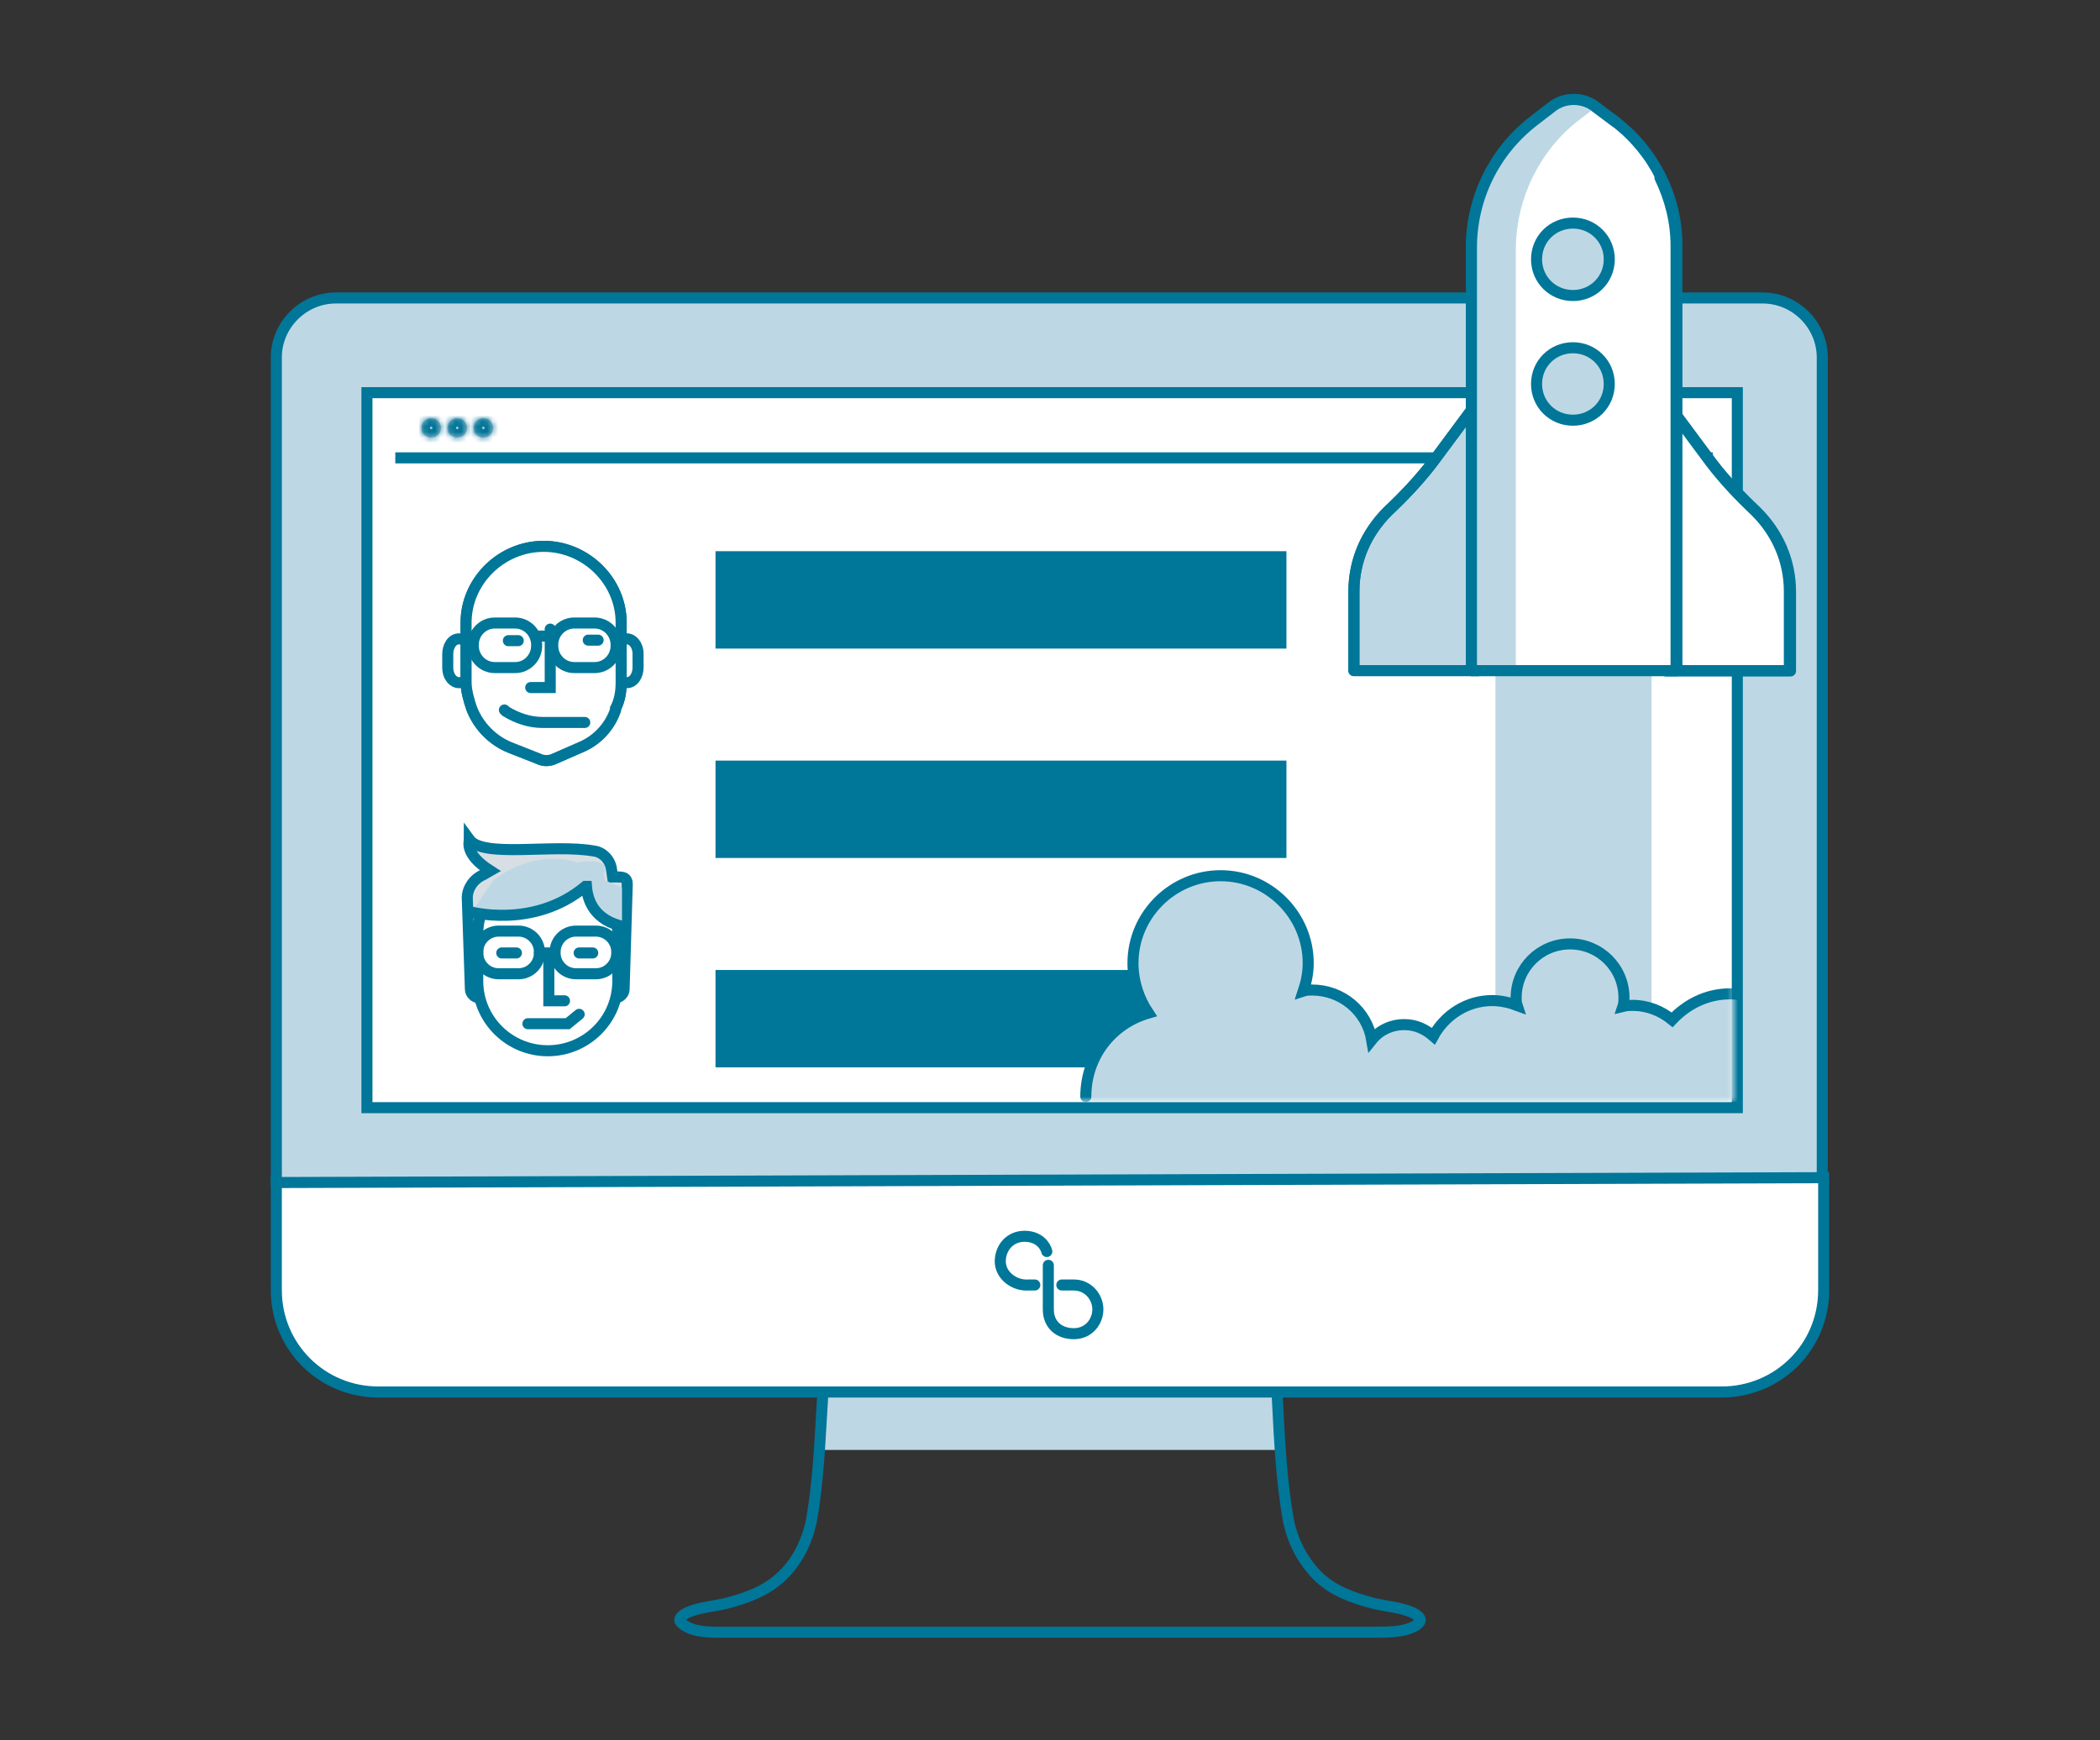 <svg width="380" height="315" viewBox="0 0 380 315" fill="none" xmlns="http://www.w3.org/2000/svg">
<rect x="0" y="0" width="380" height="315" fill="#333333" stroke="none"/>
<path d="M274.354 166.256H5.903C2.823 166.256 0 163.694 0 160.364V10.759C0 4.867 4.876 0 10.779 0H268.964C274.867 0 279.743 4.867 279.743 10.759V160.364C280 163.694 277.434 166.256 274.354 166.256Z" transform="translate(50 53.934)" fill="#BDD8E4" stroke="#007699" stroke-width="2"/>
<path d="M1 1H248.973V130.416H1V1Z" transform="translate(65.398 70.074)" fill="white" stroke="#007699" stroke-width="2"/>
<path d="M84 12C83.803 8.494 83.605 3.91 83.408 0H0.592C0.395 3.775 0.197 8.494 0 12H84Z" transform="translate(148 250.44)" fill="#BDD8E4"/>
<path d="M126.287 41.698C127.229 41.951 128.213 42.122 129.151 42.286C129.406 42.331 129.658 42.375 129.905 42.42C131.088 42.635 132.202 42.877 133.249 43.298L133.258 43.301C134.213 43.675 134.783 44.182 134.948 44.561C135.013 44.708 135.017 44.83 134.962 44.97C134.897 45.135 134.719 45.403 134.262 45.734C132.261 46.97 129.501 46.999 126.745 46.999V47.999C126.745 46.999 126.745 46.999 126.744 46.999H126.744H126.742H126.74H126.737H126.734H126.73H126.726H126.721H126.715H126.709H126.702H126.695H126.687H126.678H126.669H126.659H126.649H126.638H126.627H126.615H126.602H126.589H126.575H126.561H126.546H126.53H126.514H126.498H126.481H126.463H126.445H126.426H126.406H126.386H126.366H126.345H126.323H126.301H126.278H126.255H126.231H126.206H126.181H126.156H126.13H126.103H126.076H126.048H126.02H125.991H125.962H125.932H125.901H125.87H125.839H125.807H125.774H125.741H125.707H125.673H125.638H125.603H125.567H125.531H125.494H125.457H125.419H125.38H125.341H125.302H125.262H125.221H125.18H125.139H125.097H125.054H125.011H124.967H124.923H124.879H124.834H124.788H124.742H124.695H124.648H124.6H124.552H124.503H124.454H124.404H124.354H124.303H124.252H124.2H124.148H124.095H124.042H123.989H123.934H123.88H123.825H123.769H123.713H123.656H123.599H123.541H123.483H123.425H123.366H123.306H123.246H123.186H123.125H123.063H123.002H122.939H122.876H122.813H122.749H122.685H122.62H122.555H122.489H122.423H122.357H122.29H122.222H122.154H122.086H122.017H121.947H121.878H121.807H121.737H121.665H121.594H121.522H121.449H121.376H121.303H121.229H121.155H121.08H121.005H120.929H120.853H120.776H120.699H120.622H120.544H120.466H120.387H120.308H120.228H120.148H120.068H119.987H119.906H119.824H119.742H119.659H119.576H119.493H119.409H119.325H119.24H119.155H119.069H118.983H118.897H118.81H118.723H118.636H118.548H118.459H118.37H118.281H118.191H118.101H118.011H117.92H117.829H117.737H117.645H117.552H117.46H117.366H117.273H117.179H117.084H116.989H116.894H116.798H116.702H116.606H116.509H116.412H116.314H116.216H116.118H116.019H115.92H115.821H115.721H115.621H115.52H115.419H115.318H115.216H115.114H115.011H114.908H114.805H114.701H114.598H114.493H114.388H114.283H114.178H114.072H113.966H113.859H113.753H113.645H113.538H113.43H113.322H113.213H113.104H112.994H112.885H112.775H112.664H112.554H112.442H112.331H112.219H112.107H111.995H111.882H111.769H111.655H111.541H111.427H111.313H111.198H111.083H110.967H110.851H110.735H110.618H110.502H110.384H110.267H110.149H110.031H109.913H109.794H109.675H109.555H109.436H109.315H109.195H109.074H108.953H108.832H108.71H108.589H108.466H108.344H108.221H108.098H107.974H107.85H107.726H107.602H107.477H107.352H107.227H107.101H106.976H106.849H106.723H106.596H106.469H106.342H106.214H106.086H105.958H105.829H105.701H105.571H105.442H105.312H105.183H105.052H104.922H104.791H104.66H104.529H104.397H104.265H104.133H104.001H103.868H103.735H103.602H103.468H103.334H103.2H103.066H102.932H102.797H102.662H102.526H102.391H102.255H102.119H101.982H101.846H101.709H101.572H101.434H101.296H101.159H101.02H100.882H100.743H100.604H100.465H100.326H100.186H100.046H99.906H99.766H99.625H99.485H99.344H99.202H99.061H98.919H98.777H98.635H98.492H98.35H98.207H98.064H97.92H97.777H97.633H97.489H97.344H97.2H97.055H96.91H96.765H96.62H96.474H96.329H96.183H96.036H95.89H95.743H95.597H95.45H95.302H95.155H95.007H94.859H94.711H94.563H94.415H94.266H94.117H93.968H93.819H93.669H93.52H93.37H93.22H93.07H92.919H92.769H92.618H92.467H92.316H92.165H92.013H91.861H91.709H91.557H91.405H91.253H91.1H90.947H90.794H90.641H90.488H90.335H90.181H90.027H89.873H89.719H89.565H89.41H89.256H89.101H88.946H88.791H88.636H88.48H88.325H88.169H88.013H87.857H87.701H87.544H87.388H87.231H87.075H86.918H86.761H86.603H86.446H86.288H86.131H85.973H85.815H85.657H85.499H85.34H85.182H85.023H84.865H84.706H84.547H84.387H84.228H84.069H83.909H83.749H83.59H83.43H83.27H83.11H82.949H82.789H82.628H82.468H82.307H82.146H81.985H81.824H81.663H81.501H81.34H81.179H81.017H80.855H80.693H80.531H80.369H80.207H80.045H79.882H79.72H79.557H79.395H79.232H79.069H78.906H78.743H78.58H78.417H78.253H78.09H77.927H77.763H77.599H77.436H77.272H77.108H76.944H76.78H76.616H76.451H76.287H76.123H75.958H75.794H75.629H75.464H75.3H75.135H74.97H74.805H74.64H74.475H74.31H74.144H73.979H73.814H73.648H73.483H73.317H73.152H72.986H72.821H72.655H72.489H72.323H72.306H72.289H72.272H72.255H72.239H72.222H72.205H72.188H72.171H72.154H72.137H72.12H72.103H72.086H72.069H72.052H72.035H72.018H72.001H71.984H71.968H71.951H71.934H71.917H71.9H71.883H71.866H71.849H71.832H71.815H71.798H71.781H71.764H71.747H71.731H71.713H71.697H71.68H71.663H71.646H71.629H71.612H71.595H71.578H71.561H71.544H71.527H71.51H71.493H71.477H71.46H71.443H71.426H71.409H71.392H71.375H71.358H71.341H71.324H71.307H71.29H71.273H71.256H71.24H71.223H71.206H71.189H71.172H71.155H71.138H71.121H71.104H71.087H71.07H71.053H71.036H71.019H71.002H70.986H70.969H70.952H70.935H70.918H70.901H70.884H70.867H70.85H70.833H70.816H70.799H70.783H70.766H70.749H70.732H70.715H70.698H70.681H70.664H70.647H70.63H70.613H70.597H70.58H70.563H70.546H70.529H70.512H70.495H70.478H70.461H70.444H70.427H70.41H70.394H70.377H70.36H70.343H70.326H70.309H70.292H70.275H70.258H70.241H70.225H70.208H70.191H70.174H70.157H70.14H70.123H70.106H70.089H70.072H70.055H70.039H70.022H70.005H69.988H69.971H69.954H69.937H69.92H69.903H69.887H69.87H69.853H69.836H69.819H69.802H69.785H69.768H69.751H69.735H69.718H69.701H69.684H69.667H69.65H69.633H69.616H69.6H69.583H69.566H69.549H69.532H69.515H69.498H69.481H69.465H69.448H69.431H69.414H69.397H69.38H69.363H69.346H69.33H69.313H69.296H69.279H69.262H69.245H69.228H69.212H69.195H69.178H69.161H69.144H69.127H69.11H69.094H69.077H69.06H69.043H69.026H69.009H68.992H68.975H68.959H68.942H68.925H68.908H68.891H68.874H68.858H68.841H68.824H68.807H68.79H68.773H68.757H68.74H68.723H68.706H68.689H68.672H68.656H68.639H68.622H68.605H68.588H68.571H68.555H68.538H68.521H68.504H68.487H68.471H68.454H68.437H68.42H68.403H68.386H68.37H68.353H68.336H68.319H68.302H68.285H68.269H68.252H68.235H68.218H68.201H68.185H68.168H68.151H68.134H68.118H68.101H68.084H68.067H68.05H68.034H68.017H68H67.983H67.966H67.95H67.933H67.916H67.899H67.882H67.866H67.849H67.832H67.815H67.799H67.782H67.765H67.748H67.731H67.715H67.698H67.681H67.664H67.648H67.631H67.614H67.597H67.581H67.564H67.547H67.53H67.513H67.497H67.48H67.463H67.447H67.43H67.413H67.396H67.379H67.363H67.346H67.329H67.312H67.296H67.279H67.262H67.246H67.229H67.212H67.195H67.179H67.162H67.145H67.128H67.112H67.095H67.078H67.062H67.045H67.028H67.011H66.995H66.978H66.961H66.945H66.928H66.911H66.894H66.878H66.861H66.844H66.828H66.811H66.794H66.778H66.761H66.744H66.727H66.711H66.694H66.677H66.661H66.644H66.627H66.611H66.594H66.577H66.561H66.544H66.527H66.511H66.494H66.477H66.461H66.444H66.427H66.411H66.394H66.377H66.361H66.344H66.327H66.311H66.294H66.277H66.261H66.244H66.227H66.211H66.194H66.177H66.161H66.144H66.128H66.111H66.094H66.078H66.061H66.044H66.028H66.011H65.995H65.978H65.961H65.945H65.928H65.911H65.895H65.878H65.862H65.845H65.828H65.812H65.795H65.779H65.762H65.745H65.729H65.712H65.696H65.679H65.662H65.646H65.629H65.613H65.596H65.579H65.563H65.546H65.53H65.513H65.497H65.48H65.463H65.447H65.43H65.414H65.397H65.381H65.364H65.348H65.331H65.314H65.298H65.281H65.265H65.248H65.232H65.215H65.199H65.182H65.166H65.149H65.133H65.116H65.1H65.083H65.067H65.05H65.033H65.017H65H64.984H64.967H64.951H64.934H64.918H64.901H64.885H64.868H64.852H64.835H64.819H64.802H64.786H64.769H64.753H64.736H64.72H64.704H64.687H64.671H64.654H64.638H64.621H64.605H64.588H64.572H64.555H64.539H64.522H64.506H64.489H64.473H64.457H64.44H64.424H64.407H64.391H64.374H64.358H64.341H64.325H64.309H64.292H64.276H64.259H64.243H64.227H64.21H64.194H64.177H64.161H64.144H64.128H64.112H64.095H64.079H64.062H64.046H64.03H64.013H63.997H63.98H63.964H63.948H63.931H63.915H63.899H63.882H63.866H63.849H63.833H63.817H63.8H63.784H63.768H63.751H63.586H63.42H63.254H63.088H62.923H62.757H62.592H62.426H62.261H62.095H61.93H61.765H61.6H61.435H61.27H61.105H60.94H60.775H60.61H60.446H60.281H60.116H59.952H59.788H59.623H59.459H59.295H59.131H58.967H58.803H58.639H58.475H58.312H58.148H57.984H57.821H57.658H57.495H57.331H57.168H57.005H56.843H56.68H56.517H56.355H56.192H56.03H55.867H55.705H55.543H55.381H55.219H55.058H54.896H54.734H54.573H54.412H54.251H54.089H53.928H53.768H53.607H53.446H53.286H53.125H52.965H52.805H52.645H52.485H52.325H52.165H52.006H51.846H51.687H51.528H51.369H51.21H51.051H50.893H50.734H50.576H50.418H50.26H50.102H49.944H49.786H49.629H49.471H49.314H49.157H49H48.843H48.687H48.53H48.374H48.218H48.062H47.906H47.75H47.594H47.439H47.284H47.129H46.974H46.819H46.664H46.51H46.355H46.201H46.047H45.894H45.74H45.587H45.433H45.28H45.127H44.974H44.822H44.669H44.517H44.365H44.213H44.062H43.91H43.759H43.608H43.457H43.306H43.155H43.005H42.855H42.705H42.555H42.405H42.256H42.106H41.958H41.809H41.66H41.511H41.363H41.215H41.067H40.92H40.772H40.625H40.478H40.331H40.185H40.038H39.892H39.746H39.6H39.455H39.309H39.164H39.019H38.874H38.73H38.586H38.442H38.298H38.154H38.011H37.868H37.725H37.582H37.44H37.298H37.156H37.014H36.872H36.731H36.59H36.449H36.309H36.168H36.028H35.888H35.749H35.609H35.47H35.331H35.193H35.054H34.916H34.778H34.64H34.503H34.366H34.229H34.092H33.956H33.82H33.684H33.548H33.413H33.278H33.143H33.008H32.874H32.74H32.606H32.473H32.34H32.207H32.074H31.942H31.809H31.677H31.546H31.415H31.284H31.153H31.022H30.892H30.762H30.633H30.503H30.374H30.245H30.117H29.988H29.86H29.733H29.605H29.479H29.352H29.225H29.099H28.973H28.848H28.722H28.597H28.473H28.348H28.224H28.1H27.977H27.854H27.731H27.608H27.486H27.364H27.242H27.121H27H26.879H26.759H26.639H26.519H26.4H26.281H26.162H26.044H25.925H25.808H25.69H25.573H25.456H25.34H25.223H25.108H24.992H24.877H24.762H24.648H24.533H24.419H24.306H24.193H24.08H23.968H23.855H23.744H23.632H23.521H23.41H23.3H23.19H23.08H22.971H22.862H22.753H22.645H22.537H22.429H22.322H22.215H22.109H22.002H21.897H21.791H21.686H21.581H21.477H21.373H21.27H21.166H21.063H20.961H20.859H20.757H20.656H20.555H20.454H20.354H20.254H20.154H20.055H19.956H19.858H19.76H19.663H19.565H19.469H19.372H19.276H19.181H19.085H18.991H18.896H18.802H18.708H18.615H18.522H18.43H18.338H18.246H18.155H18.064H17.973H17.883H17.794H17.704H17.616H17.527H17.439H17.351H17.264H17.177H17.091H17.005H16.92H16.834H16.75H16.666H16.582H16.498H16.415H16.333H16.25H16.169H16.087H16.007H15.926H15.846H15.767H15.687H15.609H15.53H15.453H15.375H15.298H15.222H15.146H15.07H14.995H14.92H14.846H14.772H14.698H14.625H14.553H14.481H14.409H14.338H14.267H14.197H14.127H14.058H13.989H13.921H13.852H13.785H13.718H13.651H13.585H13.52H13.454H13.39H13.325H13.262H13.198H13.135H13.073H13.011H12.95H12.889H12.828H12.768H12.709H12.65H12.591H12.533H12.476H12.418H12.362H12.306H12.25H12.195H12.14H12.086H12.032H11.979H11.926H11.874H11.822H11.771H11.72H11.67H11.621H11.571H11.523H11.475H11.427H11.38H11.333H11.287H11.241H11.196H11.151H11.107H11.063H11.02H10.978H10.936H10.894H10.853H10.813H10.773H10.733H10.694H10.656H10.618H10.58H10.543H10.507H10.471H10.436H10.401H10.367H10.334H10.3H10.268H10.236H10.204H10.173H10.143H10.113H10.084H10.055H10.026H9.999H9.971H9.945H9.919H9.893H9.868H9.844H9.82H9.797H9.774H9.752H9.73H9.709H9.688H9.668H9.649H9.63H9.612H9.594H9.577H9.56H9.544H9.529H9.514H9.499H9.486H9.473H9.46H9.448H9.436H9.426H9.415H9.406H9.396H9.388H9.38H9.373H9.366H9.36H9.354H9.349H9.344H9.341H9.337H9.335H9.332H9.331H9.33C9.33 46.999 9.33 46.999 9.33 47.999V46.999C9.17 46.999 9.01 46.999 8.851 46.999C7.637 47.002 6.43 47.004 5.262 46.865C3.952 46.709 2.781 46.382 1.817 45.738C1.317 45.395 1.117 45.115 1.044 44.943C0.984 44.8 0.987 44.685 1.045 44.548C1.198 44.181 1.758 43.676 2.717 43.301L2.717 43.301L2.726 43.298C3.776 42.876 4.867 42.634 6.034 42.419C6.302 42.37 6.577 42.322 6.857 42.273C7.767 42.113 8.729 41.945 9.678 41.701L9.685 41.699C13.215 40.767 16.817 39.485 19.701 36.634C22.461 33.909 24.135 30.337 24.864 26.596L24.865 26.586L24.867 26.577C25.911 20.622 26.267 14.481 26.617 8.43C26.762 5.932 26.906 3.448 27.097 1H108.954C109.032 2.419 109.103 3.848 109.174 5.283C109.525 12.359 109.883 19.59 111.108 26.577L111.109 26.586L111.111 26.596C111.843 30.354 113.623 33.912 116.26 36.62C119.054 39.488 122.773 40.77 126.287 41.698ZM126.287 41.698C126.288 41.699 126.289 41.699 126.29 41.699L126.545 40.732L126.287 41.698C126.287 41.698 126.287 41.698 126.287 41.698Z" transform="translate(122 248.44)" stroke="#007699" stroke-width="2"/>
<path d="M280 0L0 0.881V20.351C0 30.597 8.213 38.795 18.479 38.795H261.522C271.787 38.795 280 30.597 280 20.351V0Z" transform="translate(50 213.161)" fill="white" stroke="#007699" stroke-width="2"/>
<path d="M8.423 2.754C8.151 1.653 6.972 0 4.391 0C1.81 0 0.066 1.983 0.001 4.426C-0.069 7.064 2.553 9.015 5.162 8.814H6.249M8.696 5.253C8.696 7.273 8.696 11.679 8.696 13.221C8.696 15.976 10.596 17.628 13.315 17.628C16.033 17.628 17.66 15.425 17.66 13.221C17.66 11.018 15.924 8.814 13.315 8.814C12.226 8.814 11.139 8.814 11.139 8.814" transform="translate(181 223.772)" stroke="#007699" stroke-width="2" stroke-linecap="round" stroke-linejoin="bevel"/>
<mask id="path-7-inside-1" fill="white">
<ellipse cx="1.77" cy="1.753" rx="1.77" ry="1.753"/>
</mask>
<ellipse cx="1.77" cy="1.753" rx="1.77" ry="1.753" transform="translate(76.252 75.694)" fill="#B2C0CE"/>
<path d="M1.54 1.753C1.54 1.598 1.661 1.506 1.77 1.506V5.506C3.834 5.506 5.54 3.844 5.54 1.753H1.54ZM1.77 1.506C1.879 1.506 2 1.598 2 1.753H-2C-2 3.844 -0.294 5.506 1.77 5.506V1.506ZM2 1.753C2 1.908 1.879 2 1.77 2V-2C-0.294 -2 -2 -0.338 -2 1.753H2ZM1.77 2C1.661 2 1.54 1.908 1.54 1.753H5.54C5.54 -0.338 3.834 -2 1.77 -2V2Z" transform="translate(76.252 75.694)" fill="#007699" mask="url(#path-7-inside-1)"/>
<mask id="path-9-inside-2" fill="white">
<ellipse cx="1.77" cy="1.753" rx="1.77" ry="1.753"/>
</mask>
<ellipse cx="1.77" cy="1.753" rx="1.77" ry="1.753" transform="translate(80.97 75.694)" fill="#B2C0CE"/>
<path d="M1.54 1.753C1.54 1.598 1.661 1.506 1.77 1.506V5.506C3.834 5.506 5.54 3.844 5.54 1.753H1.54ZM1.77 1.506C1.879 1.506 2 1.598 2 1.753H-2C-2 3.844 -0.294 5.506 1.77 5.506V1.506ZM2 1.753C2 1.908 1.879 2 1.77 2V-2C-0.294 -2 -2 -0.338 -2 1.753H2ZM1.77 2C1.661 2 1.54 1.908 1.54 1.753H5.54C5.54 -0.338 3.834 -2 1.77 -2V2Z" transform="translate(80.97 75.694)" fill="#007699" mask="url(#path-9-inside-2)"/>
<mask id="path-11-inside-3" fill="white">
<ellipse cx="1.77" cy="1.753" rx="1.77" ry="1.753"/>
</mask>
<ellipse cx="1.77" cy="1.753" rx="1.77" ry="1.753" transform="translate(85.691 75.694)" fill="#B2C0CE"/>
<path d="M1.54 1.753C1.54 1.598 1.661 1.506 1.77 1.506V5.506C3.834 5.506 5.54 3.844 5.54 1.753H1.54ZM1.77 1.506C1.879 1.506 2 1.598 2 1.753H-2C-2 3.844 -0.294 5.506 1.77 5.506V1.506ZM2 1.753C2 1.908 1.879 2 1.77 2V-2C-0.294 -2 -2 -0.338 -2 1.753H2ZM1.77 2C1.661 2 1.54 1.908 1.54 1.753H5.54C5.54 -0.338 3.834 -2 1.77 -2V2Z" transform="translate(85.691 75.694)" fill="#007699" mask="url(#path-11-inside-3)"/>
<line y1="-1" x2="238.414" y2="-1" transform="translate(71.531 83.874)" stroke="#007699" stroke-width="2"/>
<rect width="103.313" height="17.628" transform="translate(129.472 99.768)" fill="#007699"/>
<rect width="103.313" height="17.628" transform="translate(129.472 137.668)" fill="#007699"/>
<rect width="103.313" height="17.628" transform="translate(129.472 175.569)" fill="#007699"/>
<rect width="28.256" height="73.157" transform="translate(270.601 119.233)" fill="#BDD8E4"/>
<path d="M9.33877e-06 48.794H22.492V-2.32667e-06L14.23 11.131C11.781 14.333 9.027 17.23 6.12 19.975C2.295 23.787 9.33877e-06 28.819 9.33877e-06 34.461V48.794V48.794Z" transform="translate(244.993 72.588)" fill="#BDD8E4" stroke="#007699" stroke-width="2" stroke-linecap="round" stroke-linejoin="round"/>
<path d="M22.492 48.794H0V0L8.262 11.131C10.71 14.333 13.465 17.23 16.372 19.975C20.197 23.787 22.492 28.819 22.492 34.461V48.794Z" transform="translate(301.299 72.588)" fill="white" stroke="#007699" stroke-width="2" stroke-linecap="round" stroke-linejoin="round"/>
<path d="M22.492 48.794H-9.33877e-06V-2.32667e-06L8.262 11.131C10.71 14.333 13.465 17.23 16.372 19.975C20.197 23.787 22.492 28.819 22.492 34.461V48.794V48.794Z" transform="translate(301.506 72.648)" stroke="#007699" stroke-width="2" stroke-miterlimit="10" stroke-linecap="round" stroke-linejoin="round"/>
<path d="M9.33877e-06 48.794H22.492V-2.32667e-06L14.23 11.131C11.781 14.333 9.027 17.23 6.12 19.975C2.295 23.787 9.33877e-06 28.819 9.33877e-06 34.461V48.794V48.794Z" transform="translate(244.993 72.588)" stroke="#007699" stroke-width="2" stroke-miterlimit="10" stroke-linecap="round" stroke-linejoin="round"/>
<path d="M37.028 103.382H0V26.837C0 17.84 4.131 9.454 11.169 3.965L14.536 1.372C16.831 -0.457 20.197 -0.457 22.492 1.372L26.164 4.117C33.049 9.454 37.181 17.688 37.181 26.379V103.382H37.028Z" transform="translate(266.261 18)" fill="white" stroke="#007699" stroke-width="2" stroke-linecap="round" stroke-linejoin="round"/>
<path d="M19.432 3.812L22.645 1.372H22.492C20.197 -0.457 16.831 -0.457 14.536 1.372L11.169 3.964C4.131 9.454 -9.33877e-06 17.84 -9.33877e-06 26.837V103.382H8.109V26.684C8.262 17.84 12.393 9.301 19.432 3.812Z" transform="translate(266.186 18)" fill="#BDD8E4"/>
<path d="M34.12 14.181C35.956 17.993 37.028 22.11 37.028 26.532V103.382H0V26.837C0 17.84 4.131 9.454 11.169 3.965L14.536 1.372C16.831 -0.457 20.197 -0.457 22.492 1.372L26.164 4.117" transform="translate(266.261 18)" stroke="#007699" stroke-width="2" stroke-miterlimit="10" stroke-linecap="round" stroke-linejoin="round"/>
<path d="M13.159 6.557C13.159 10.216 10.251 13.113 6.579 13.113C2.907 13.113 0 10.216 0 6.557C0 2.897 2.907 0 6.579 0C10.251 0 13.159 2.897 13.159 6.557Z" transform="translate(278.042 40.377)" fill="#BDD8E4" stroke="#007699" stroke-width="2" stroke-linecap="round" stroke-linejoin="round"/>
<path d="M13.159 6.557C13.159 10.216 10.251 13.113 6.579 13.113C2.907 13.113 -4.66939e-06 10.216 -4.66939e-06 6.557C-4.66939e-06 2.897 2.907 2.32667e-06 6.579 2.32667e-06C10.251 2.32667e-06 13.159 2.897 13.159 6.557Z" transform="translate(278.042 62.944)" fill="#BDD8E4" stroke="#007699" stroke-width="2" stroke-linecap="round" stroke-linejoin="round"/>
<mask id="mask0" mask-type="alpha" maskUnits="userSpaceOnUse" x="164" y="132" width="150" height="68">
<rect width="149.229" height="66.987" transform="translate(164.48 132.454)" fill="#C4C4C4"/>
</mask>
<g mask="url(#mask0)">
<path d="M160.444 27.123C162.36 24.515 163.58 21.385 163.58 17.908C163.58 9.389 156.611 2.608 148.249 2.608C139.713 2.608 132.919 9.563 132.919 17.908C132.919 18.256 132.919 18.43 132.919 18.777C129.435 19.125 126.474 21.212 124.732 24.167C122.467 22.429 119.505 21.385 116.544 21.385C112.363 21.385 108.705 23.298 106.092 26.08C104.175 24.515 101.736 23.472 98.949 23.472C98.427 23.472 97.904 23.472 97.207 23.646C97.381 23.124 97.381 22.602 97.381 22.081C97.381 16.691 93.026 12.344 87.626 12.344C82.225 12.344 77.87 16.691 77.87 22.081C77.87 22.602 77.87 22.95 78.044 23.472C76.651 22.95 75.083 22.602 73.515 22.602C68.986 22.602 64.979 25.21 62.888 29.035C61.495 27.818 59.753 26.949 57.662 26.949C55.223 26.949 53.133 27.992 51.739 29.731C50.868 24.515 46.339 20.69 40.938 20.69C40.416 20.69 39.893 20.69 39.371 20.864C39.893 19.299 40.242 17.56 40.242 15.822C40.242 7.128 33.099 -2.65297e-06 24.389 -2.65297e-06C15.679 -2.65297e-06 8.536 7.128 8.536 15.822C8.536 19.125 9.581 22.255 11.323 24.863C4.704 26.775 5.31635e-06 32.687 5.31635e-06 39.989H166.889C166.889 34.599 164.276 30.079 160.444 27.123Z" transform="translate(196.48 159.387)" fill="#BDD8E4"/>
<path d="M166.889 39.815C166.889 34.599 164.276 30.079 160.444 27.123C162.36 24.515 163.58 21.385 163.58 17.908C163.58 9.389 156.611 2.608 148.249 2.608C139.713 2.608 132.919 9.563 132.919 17.908C132.919 18.256 132.919 18.43 132.919 18.777C129.435 19.125 126.474 21.212 124.732 24.167C122.467 22.429 119.505 21.385 116.544 21.385C112.363 21.385 108.705 23.298 106.092 26.08C104.175 24.515 101.736 23.472 98.949 23.472C98.427 23.472 97.904 23.472 97.207 23.646C97.381 23.124 97.381 22.602 97.381 22.081C97.381 16.691 93.026 12.344 87.626 12.344C82.225 12.344 77.87 16.691 77.87 22.081C77.87 22.602 77.87 22.95 78.044 23.472C76.651 22.95 75.083 22.602 73.515 22.602C68.986 22.602 64.979 25.21 62.888 29.035C61.495 27.818 59.753 26.949 57.662 26.949C55.223 26.949 53.133 27.992 51.739 29.731C50.868 24.515 46.339 20.69 40.938 20.69C40.416 20.69 39.893 20.69 39.371 20.864C39.893 19.299 40.242 17.56 40.242 15.822C40.242 7.128 33.099 -2.65297e-06 24.389 -2.65297e-06C15.679 -2.65297e-06 8.536 7.128 8.536 15.822C8.536 19.125 9.581 22.255 11.323 24.863C4.704 26.775 5.31635e-06 32.687 5.31635e-06 39.989" transform="translate(196.48 158.505)" stroke="#007699" stroke-width="2" stroke-miterlimit="10" stroke-linecap="round"/>
</g>
<path d="M20.662 36.397L16.071 38.406C15.05 38.907 14.03 38.907 13.009 38.406L7.908 36.397C4.847 35.142 2.296 32.632 1.02 29.369C0.51 27.863 -1.55694e-05 26.106 -1.55694e-05 24.6V13.806C-1.55694e-05 6.275 6.377 3.83021e-06 14.03 3.83021e-06C21.683 3.83021e-06 28.06 6.275 28.06 13.806V24.6C28.06 26.357 27.805 27.863 27.039 29.369V29.62C26.019 32.632 23.723 35.142 20.662 36.397Z" transform="translate(84.379 98.887)" fill="white"/>
<path d="M20.662 36.397L16.071 38.406C15.05 38.907 14.03 38.907 13.009 38.406L7.908 36.397C4.847 35.142 2.296 32.632 1.02 29.369C0.51 27.863 -1.55694e-05 26.106 -1.55694e-05 24.6V13.806C-1.55694e-05 6.275 6.377 3.83021e-06 14.03 3.83021e-06C21.683 3.83021e-06 28.06 6.275 28.06 13.806V24.6C28.06 26.357 27.805 27.863 27.039 29.369V29.62C26.019 32.632 23.723 35.142 20.662 36.397Z" transform="translate(84.338 98.887)" stroke="#007699" stroke-width="2" stroke-miterlimit="10" stroke-linecap="round"/>
<path d="M3.783 3.87249e-06V11.167H-9.23486e-06" transform="translate(95.727 112.864)" stroke="#007699" stroke-width="2" stroke-miterlimit="10" stroke-linecap="round"/>
<path d="M7.58 8.065H3.887C1.749 8.065 2.37239e-05 6.294 2.37239e-05 4.131V3.934C2.37239e-05 1.77 1.749 -7.5036e-07 3.887 -7.5036e-07H7.58C9.717 -7.5036e-07 11.466 1.77 11.466 3.934V4.131C11.466 6.294 9.717 8.065 7.58 8.065Z" transform="translate(85.639 111.004)" stroke="#007699" stroke-width="2" stroke-miterlimit="10" stroke-linecap="round"/>
<path d="M7.579 8.065H3.887C1.749 8.065 1.18619e-05 6.294 1.18619e-05 4.131V3.934C1.18619e-05 1.77 1.749 -7.5036e-07 3.887 -7.5036e-07H7.579C9.717 -7.5036e-07 11.466 1.77 11.466 3.934V4.131C11.466 6.294 9.717 8.065 7.579 8.065Z" transform="translate(100.021 111.004)" stroke="#007699" stroke-width="2" stroke-miterlimit="10" stroke-linecap="round"/>
<path d="M1.18619e-05 0H2.721" transform="translate(97.106 115.133)" stroke="#007699" stroke-width="2" stroke-miterlimit="10" stroke-linecap="round"/>
<path d="M0 2.259H7.653C9.948 2.259 12.244 1.506 14.285 0.251L14.54 -7.66042e-06" transform="translate(105.814 128.506) scale(-1 1)" stroke="#007699" stroke-width="2" stroke-miterlimit="10" stroke-linecap="round"/>
<path d="M-1.55694e-05 0H1.786" transform="translate(91.991 114.198)" stroke="#007699" stroke-width="2" stroke-miterlimit="10" stroke-linecap="round"/>
<path d="M1.786 0H1.55694e-05" transform="translate(106.444 114.104)" stroke="#007699" stroke-width="2" stroke-miterlimit="10" stroke-linecap="round"/>
<path d="M4.081 5.173C4.081 6.553 3.316 7.933 2.041 7.933C1.02 7.933 0 6.898 0 5.173V2.759C0 1.38 0.765 5.26275e-06 2.041 5.26275e-06C3.061 5.26275e-06 4.081 1.035 4.081 2.759V5.173Z" transform="translate(111.378 115.633)" stroke="#007699" stroke-width="2" stroke-miterlimit="10" stroke-linecap="round"/>
<path d="M4.081 5.173C4.081 6.553 3.316 7.933 2.041 7.933C1.02 7.933 1.55693e-05 6.898 1.55693e-05 5.173V2.759C1.55693e-05 1.38 0.765 5.26275e-06 2.041 5.26275e-06C3.061 5.26275e-06 4.081 1.035 4.081 2.759V5.173Z" transform="translate(81.022 115.633)" stroke="#007699" stroke-width="2" stroke-miterlimit="10" stroke-linecap="round"/>
<path d="M20.662 36.397L16.071 38.406C15.05 38.907 14.03 38.907 13.009 38.406L7.908 36.397C4.847 35.142 2.296 32.632 1.02 29.369C0.51 27.863 0 26.106 0 24.6V13.806C0 6.275 6.377 0 14.03 0C21.683 0 28.06 6.275 28.06 13.806V24.6C28.06 26.357 27.805 27.863 27.039 29.369V29.62C26.019 32.632 23.723 35.142 20.662 36.397Z" transform="translate(84.379 98.887)" fill="white"/>
<path d="M20.662 36.397L16.071 38.406C15.05 38.907 14.03 38.907 13.009 38.406L7.908 36.397C4.847 35.142 2.296 32.632 1.02 29.369C0.51 27.863 -1.55694e-05 26.106 -1.55694e-05 24.6V13.806C-1.55694e-05 6.275 6.377 3.83021e-06 14.03 3.83021e-06C21.683 3.83021e-06 28.06 6.275 28.06 13.806V24.6C28.06 26.357 27.805 27.863 27.039 29.369V29.62C26.019 32.632 23.723 35.142 20.662 36.397Z" transform="translate(84.338 98.887)" stroke="#007699" stroke-width="2" stroke-miterlimit="10" stroke-linecap="round"/>
<path d="M3.532 3.66798e-06V10.577H-8.62318e-06" transform="translate(96.034 113.87)" stroke="#007699" stroke-width="2" stroke-miterlimit="10" stroke-linecap="round"/>
<path d="M7.58 8.065H3.887C1.749 8.065 2.37239e-05 6.294 2.37239e-05 4.131V3.934C2.37239e-05 1.77 1.749 -7.5036e-07 3.887 -7.5036e-07H7.58C9.717 -7.5036e-07 11.466 1.77 11.466 3.934V4.131C11.466 6.294 9.717 8.065 7.58 8.065Z" transform="translate(85.639 112.767)" stroke="#007699" stroke-width="2" stroke-miterlimit="10" stroke-linecap="round"/>
<path d="M7.579 8.065H3.887C1.749 8.065 1.18619e-05 6.294 1.18619e-05 4.131V3.934C1.18619e-05 1.77 1.749 -7.5036e-07 3.887 -7.5036e-07H7.579C9.717 -7.5036e-07 11.466 1.77 11.466 3.934V4.131C11.466 6.294 9.717 8.065 7.579 8.065Z" transform="translate(100.021 112.767)" stroke="#007699" stroke-width="2" stroke-miterlimit="10" stroke-linecap="round"/>
<path d="M1.18619e-05 0H2.721" transform="translate(97.106 115.133)" stroke="#007699" stroke-width="2" stroke-miterlimit="10" stroke-linecap="round"/>
<path d="M0 2.259H7.653C9.948 2.259 12.244 1.506 14.285 0.251L14.54 -7.66042e-06" transform="translate(105.814 128.506) scale(-1 1)" stroke="#007699" stroke-width="2" stroke-miterlimit="10" stroke-linecap="round"/>
<path d="M-1.55694e-05 0H1.786" transform="translate(91.991 115.961)" stroke="#007699" stroke-width="2" stroke-miterlimit="10" stroke-linecap="round"/>
<path d="M1.786 0H1.55694e-05" transform="translate(106.445 115.867)" stroke="#007699" stroke-width="2" stroke-miterlimit="10" stroke-linecap="round"/>
<path d="M2.46 28.812H2.081C1.135 28.812 0.568 28.059 0.568 27.306L-2.30954e-05 10.734C-2.30954e-05 9.039 0.757 8.474 2.27 7.344L4.162 5.838C-0.946 2.636 0.378 0 0.378 0C2.649 3.39 15.325 0.942 22.704 2.071C24.407 2.26 25.731 3.766 26.109 5.461L26.299 6.779C27.812 6.779 28.947 6.591 28.947 8.098L28.38 27.117C28.38 28.059 27.623 28.624 26.866 28.624H2.46V28.812Z" transform="translate(84.742 151.771)" fill="#D7DFE4"/>
<path d="M2.649 28.624H2.081C1.324 28.624 0.568 27.871 0.568 27.117L2.30954e-05 10.546C2.30954e-05 8.851 1.135 7.156 2.838 6.403L4.162 5.649C-0.568 2.636 0.378 0.377 0.378 7.18366e-07C2.838 3.39 15.514 0.753 22.893 2.071C24.596 2.26 25.92 3.766 26.109 5.461L26.299 6.779C27.812 6.779 28.947 6.591 28.947 8.098L28.38 27.117C28.38 27.871 27.623 28.624 26.866 28.624H2.649Z" transform="translate(84.554 151.96)" stroke="#007699" stroke-width="2" stroke-miterlimit="10" stroke-linecap="round"/>
<path d="M12.676 32.39C5.676 32.39 2.30954e-05 26.741 2.30954e-05 19.773V11.299C2.30954e-05 4.331 5.676 1.43673e-06 12.676 1.43673e-06C19.677 1.43673e-06 25.352 4.331 25.352 11.299V19.773C25.352 26.741 19.677 32.39 12.676 32.39Z" transform="translate(86.447 157.798)" fill="white"/>
<path d="M12.676 32.39C5.676 32.39 2.30954e-05 26.741 2.30954e-05 19.773V11.299C2.30954e-05 4.331 5.676 1.43673e-06 12.676 1.43673e-06C19.677 1.43673e-06 25.352 4.331 25.352 11.299V19.773C25.352 26.741 19.677 32.39 12.676 32.39Z" transform="translate(86.447 157.798)" stroke="#007699" stroke-width="2" stroke-miterlimit="10" stroke-linecap="round"/>
<path d="M27.244 5.181L24.028 3.863C24.407 3.486 23.839 3.109 24.028 2.545C25.163 -0.469 19.109 0.661 19.109 0.661C19.109 0.661 12.109 -2.163 3.973 3.863L1.15477e-05 9.7C1.15477e-05 9.7 11.73 12.902 20.812 4.804C21.001 7.252 21.569 11.019 27.244 12.149V7.629V5.181V5.181Z" transform="translate(85.31 155.441)" fill="#BDD8E4"/>
<path d="M-2.30954e-05 4.52C-2.30954e-05 4.52 11.73 7.909 21.19 7.18366e-07H21.379C21.569 2.448 22.704 6.214 28.38 7.344" transform="translate(84.742 160.435)" stroke="#007699" stroke-width="2" stroke-miterlimit="10" stroke-linecap="round"/>
<path d="M7.379 7.721H3.784C1.703 7.721 2.30954e-05 6.026 2.30954e-05 3.955V3.766C2.30954e-05 1.695 1.703 -7.18366e-07 3.784 -7.18366e-07H7.379C9.46 -7.18366e-07 11.163 1.695 11.163 3.766V3.955C11.163 6.026 9.46 7.721 7.379 7.721Z" transform="translate(86.447 168.532)" stroke="#007699" stroke-width="2" stroke-miterlimit="10" stroke-linecap="round"/>
<path d="M7.379 7.721H3.784C1.703 7.721 1.15477e-05 6.026 1.15477e-05 3.955V3.766C1.15477e-05 1.695 1.703 -7.18366e-07 3.784 -7.18366e-07H7.379C9.46 -7.18366e-07 11.163 1.695 11.163 3.766V3.955C11.163 6.026 9.46 7.721 7.379 7.721Z" transform="translate(100.446 168.532)" stroke="#007699" stroke-width="2" stroke-miterlimit="10" stroke-linecap="round"/>
<path d="M1.15477e-05 0H2.649" transform="translate(97.609 172.486)" stroke="#007699" stroke-width="2" stroke-miterlimit="10" stroke-linecap="round"/>
<path d="M0 0H2.649" transform="translate(90.797 172.486)" stroke="#007699" stroke-width="2" stroke-miterlimit="10" stroke-linecap="round"/>
<path d="M-1.15477e-05 0H2.46" transform="translate(104.798 172.486)" stroke="#007699" stroke-width="2" stroke-miterlimit="10" stroke-linecap="round"/>
<path d="M0 0V7.721H2.838" transform="translate(99.311 173.428)" stroke="#007699" stroke-width="2" stroke-miterlimit="10" stroke-linecap="round"/>
<path d="M0 1.695H7.189L9.271 2.87346e-06" transform="translate(95.527 183.597)" stroke="#007699" stroke-width="2" stroke-miterlimit="10" stroke-linecap="round"/>
</svg>
